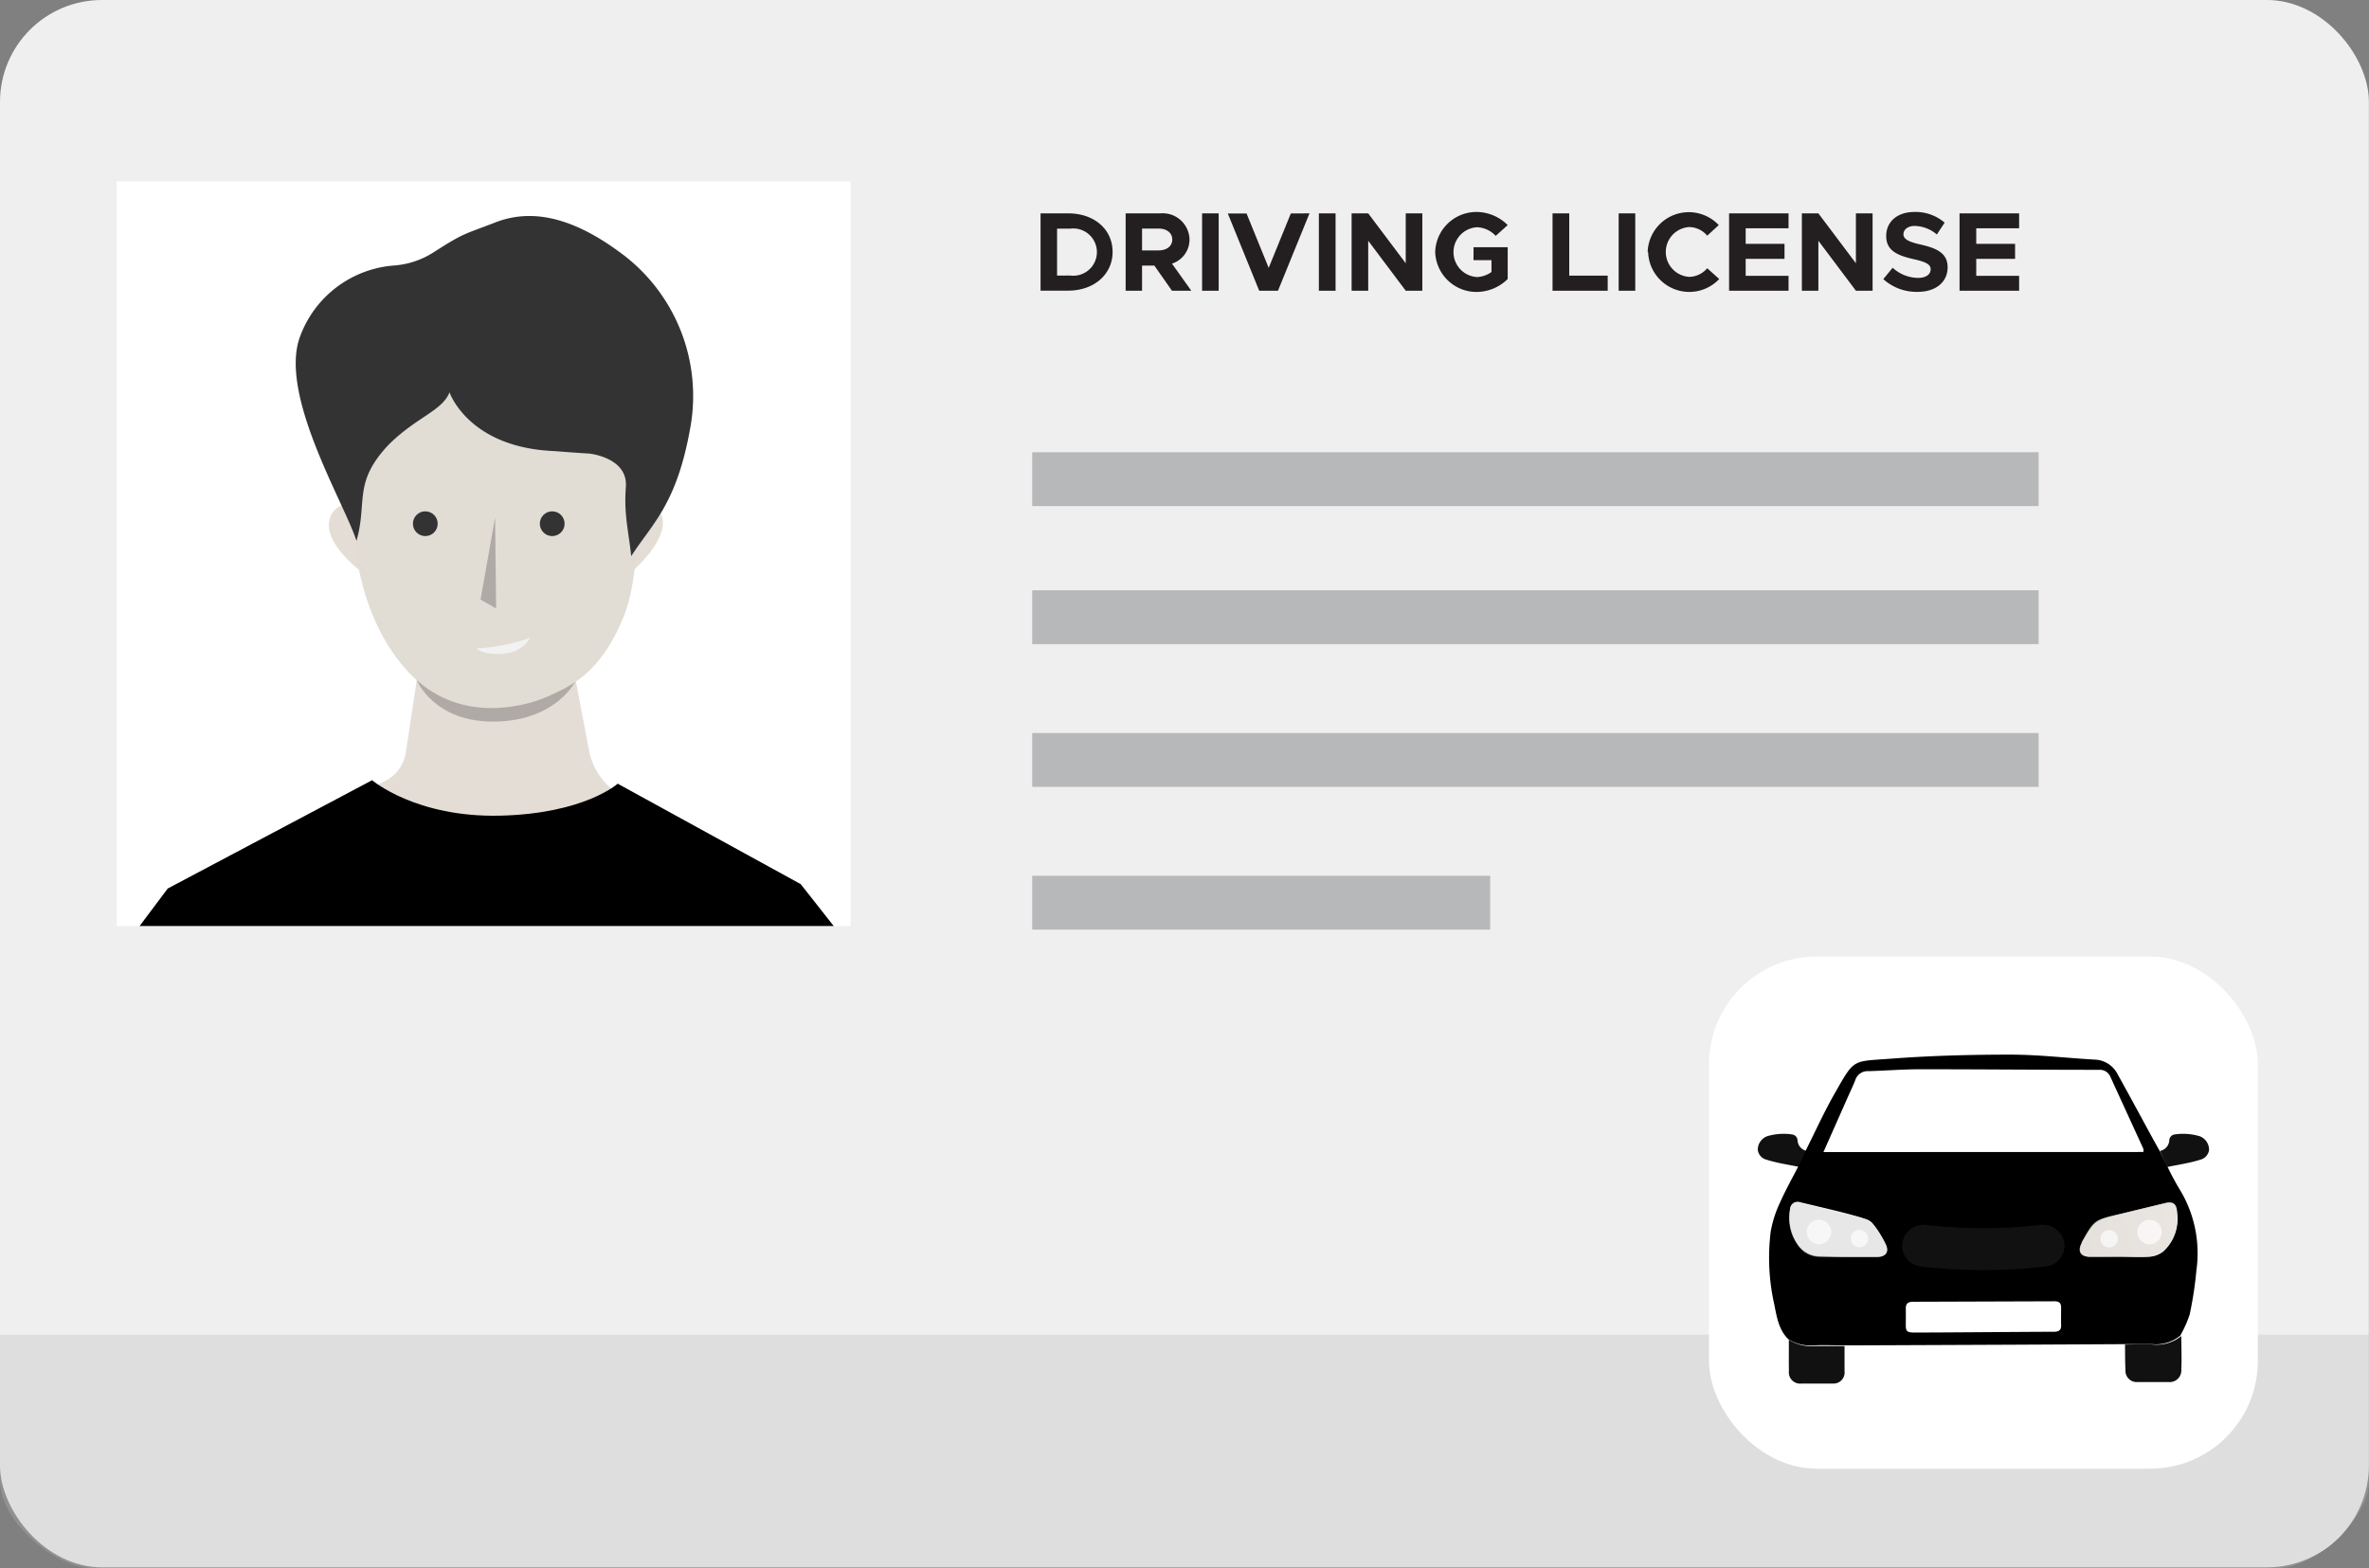 <svg id="Layer_1" data-name="Layer 1" xmlns="http://www.w3.org/2000/svg" xmlns:xlink="http://www.w3.org/1999/xlink" viewBox="0 0 252.55 167.23">
  <rect x="0" y="0" width="252.55" height="167.23" fill="#808080" stroke="none"/>
  <defs>
    <style>
      .driving-license-1 {
        fill: #f0efef;
      }

      .driving-license-2 {
        fill: #bababa;
        opacity: 0.31;
      }

      .driving-license-15, .driving-license-3 {
        fill: #fff;
      }

      .driving-license-4 {
        fill: #e3ddd6;
      }

      .driving-license-5 {
        fill: #b0aaa6;
      }

      .driving-license-6 {
        fill: #e1dcd4;
      }

      .driving-license-7 {
        fill: #333;
      }

      .driving-license-8 {
        fill: currentColor;
      }

      .driving-license-9 {
        fill: #f2f2f2;
      }

      .driving-license-10 {
        fill: #b7b8ba;
      }

      .driving-license-11 {
        fill: #231f20;
      }

      .driving-license-12 {
        fill: #111;
      }

      .driving-license-13, .driving-license-14, .driving-license-15 {
        opacity: 0.67;
      }

      .driving-license-13 {
        fill: url(#linear-gradient);
      }

      .driving-license-14 {
        fill: #dcdbdb;
      }
    </style>
    <linearGradient id="linear-gradient" x1="238.58" y1="129.45" x2="182.58" y2="140.42" gradientUnits="userSpaceOnUse">
      <stop offset="0.01" stop-color="#e3ddd6"/>
      <stop offset="0.99" stop-color="#bdb4a9"/>
    </linearGradient>
  </defs>
  <g>
    <rect class="driving-license-1" width="252.54" height="167.12" rx="10.87"/>
    <path class="driving-license-2" d="M252.54,142.32V158c.12,3.62-5.61,9.17-9.57,9.18H9.61C6,167.12,0,162.31,0,157.91V142.32Z"/>
    <g>
      <rect class="driving-license-3" x="12.44" y="19.33" width="78.24" height="79.41"/>
      <path class="driving-license-4" d="M44.85,69.76l-1.59,10.5a4.07,4.07,0,0,1-2.17,3L27.46,90.11l48.83.39L66.24,84.83A7.09,7.09,0,0,1,62.79,80l-1.87-9.83Z"/>
      <path class="driving-license-5" d="M44.43,72.52s1.82,4.54,8.39,4.42,8.59-4.4,8.59-4.4Z"/>
      <path class="driving-license-4" d="M67.67,53.43s2.91-.13,3,2.24-3.24,5.22-3.24,5.22Z"/>
      <path class="driving-license-4" d="M38.31,53.65s-2.88-.4-3.23,2,3.18,5.1,3.18,5.1Z"/>
      <path class="driving-license-6" d="M38,54.79V59s.71,8,6.06,13.18,12.4,3,14.52,2,5.4-2.25,7.9-8.42.85-17.13.85-17.13-.6-9.55-5.12-10.77-14.42-2.43-18.77,1S38,54.79,38,54.79Z"/>
      <polygon class="driving-license-5" points="52.78 55.17 51.23 63.93 52.89 64.88 52.78 55.17"/>
      <path class="driving-license-7" d="M47.92,41.83s2,5.92,11.24,6.27c2.06.17,3.65.26,3.65.26s4.15.41,3.91,3.56c-.22,3,.29,4.67.57,7.38,2.21-3.44,4.83-5.48,6.28-13.59A18.93,18.93,0,0,0,66,26.84c-5.38-3.94-9.61-4.51-13.18-3.13s-3.31,1.1-6.55,3.16A9,9,0,0,1,42,28.31a11.6,11.6,0,0,0-10,7.54c-2.35,6.2,4.75,17.84,6,21.82,1.2-4.15-.41-6.21,3.45-10.27C44.42,44.45,47.15,43.81,47.92,41.83Z"/>
      <path class="driving-license-8" d="M14.88,98.74l3-4L39.67,83.19s4.67,4,13.67,3.78,12.51-3.41,12.51-3.41L85.36,94.27l3.52,4.47Z"/>
      <circle class="driving-license-7" cx="45.34" cy="55.84" r="1.32"/>
      <circle class="driving-license-7" cx="58.87" cy="55.84" r="1.32"/>
      <path class="driving-license-9" d="M50.77,69.14A20.48,20.48,0,0,0,56.53,68a3.51,3.51,0,0,1-2.88,1.7C51.53,69.9,50.77,69.14,50.77,69.14Z"/>
    </g>
    <rect class="driving-license-3" x="182.19" y="101.99" width="58.51" height="54.61" rx="11.49"/>
    <rect class="driving-license-10" x="110.04" y="62.94" width="107.29" height="5.74"/>
    <rect class="driving-license-10" x="110.04" y="48.22" width="107.29" height="5.74"/>
    <rect class="driving-license-10" x="110.04" y="78.16" width="107.29" height="5.74"/>
    <rect class="driving-license-10" x="110.04" y="93.38" width="48.82" height="5.74"/>
    <g>
      <path class="driving-license-11" d="M110.93,22.75h2.95c2.77,0,4.73,1.7,4.73,4.11s-2,4.13-4.73,4.13h-2.95Zm3.17,6.63a2.52,2.52,0,1,0,0-5h-1.41v5Z"/>
      <path class="driving-license-11" d="M124.94,31l-1.88-2.68h-1.31V31H120V22.75h3.7a2.86,2.86,0,0,1,3.11,2.78,2.7,2.7,0,0,1-1.87,2.58L127,31Zm-3.19-4.3h1.75c.88,0,1.47-.45,1.47-1.16s-.59-1.17-1.47-1.17h-1.75Z"/>
      <path class="driving-license-11" d="M128.15,22.75h1.77V31h-1.77Z"/>
      <path class="driving-license-11" d="M139.6,22.75,136.24,31h-2l-3.35-8.24h2l2.36,5.8,2.36-5.8Z"/>
      <path class="driving-license-11" d="M140.6,22.75h1.78V31H140.6Z"/>
      <path class="driving-license-11" d="M144.09,22.75h1.77l4,5.32V22.75h1.77V31h-1.77l-4-5.33V31h-1.77Z"/>
      <path class="driving-license-11" d="M157.09,26.36h3.64v3.39a4.75,4.75,0,0,1-3.33,1.38A4.41,4.41,0,0,1,153,26.86a4.4,4.4,0,0,1,4.42-4.26A4.75,4.75,0,0,1,160.73,24l-1.28,1.15a2.84,2.84,0,0,0-2-.92,2.66,2.66,0,0,0,0,5.31A2.79,2.79,0,0,0,159,29V27.74h-1.92Z"/>
      <path class="driving-license-11" d="M171.39,29.39V31h-5.88V22.75h1.78v6.64Z"/>
      <path class="driving-license-11" d="M172.56,22.75h1.77V31h-1.77Z"/>
      <path class="driving-license-11" d="M175.65,26.86A4.39,4.39,0,0,1,183.23,24L182,25.13a2.56,2.56,0,0,0-1.92-.92,2.66,2.66,0,0,0,0,5.31A2.56,2.56,0,0,0,182,28.6l1.28,1.15a4.39,4.39,0,0,1-7.58-2.89Z"/>
      <path class="driving-license-11" d="M186.1,24.34V26h4.14v1.6H186.1v1.81h4.57V31h-6.34V22.75h6.34v1.59Z"/>
      <path class="driving-license-11" d="M192.09,22.75h1.76l4,5.32V22.75h1.78V31h-1.78l-4-5.33V31h-1.76Z"/>
      <path class="driving-license-11" d="M200.77,29.76l1-1.21a4.06,4.06,0,0,0,2.71,1.08c.89,0,1.34-.41,1.34-.92s-.48-.77-1.74-1.06c-1.74-.39-3-.89-3-2.48s1.25-2.57,3-2.57a4.76,4.76,0,0,1,3.23,1.14L206.48,25a3.8,3.8,0,0,0-2.35-.91c-.76,0-1.21.4-1.21.89s.49.79,1.76,1.08c1.77.39,2.95.92,2.95,2.44s-1.19,2.62-3.2,2.62A5.28,5.28,0,0,1,200.77,29.76Z"/>
      <path class="driving-license-11" d="M210.68,24.34V26h4.14v1.6h-4.14v1.81h4.57V31H208.9V22.75h6.35v1.59Z"/>
    </g>
  </g>
  <g>
    <path class="driving-license-12" d="M231.05,124.43c-.21-.43-.59-1.28-.79-1.71a1.22,1.22,0,0,0,1-1.15.66.66,0,0,1,.51-.6,6.15,6.15,0,0,1,2.73.18,1.54,1.54,0,0,1,1,1.45,1.23,1.23,0,0,1-.77,1C233.54,124,232.28,124.17,231.05,124.43Z"/>
    <path class="driving-license-12" d="M191.84,124.43c.2-.43.58-1.28.79-1.71a1.21,1.21,0,0,1-1-1.15.67.67,0,0,0-.52-.6,6.11,6.11,0,0,0-2.72.18,1.54,1.54,0,0,0-1,1.45,1.23,1.23,0,0,0,.77,1C189.35,124,190.6,124.17,191.84,124.43Z"/>
    <path class="driving-license-8" d="M230.88,124a29,29,0,0,0,1.42,2.71,13.07,13.07,0,0,1,1.85,8.74,39.23,39.23,0,0,1-.72,4.72,12.49,12.49,0,0,1-1,2.24,4.1,4.1,0,0,1-3,.91c-1,0-2,0-3,0l-12,.06-16.75.07c-.37,0-.74,0-1.12,0-1.06,0-2.12-.05-3.19,0a4.38,4.38,0,0,1-2.75-.68c-1-1-1.21-2.36-1.47-3.68a22.68,22.68,0,0,1-.38-7.79,12.34,12.34,0,0,1,1-3.1c.65-1.45,1.44-2.84,2.16-4.26.2-.43.4-.86.59-1.3,1-2,1.91-4,3-5.93,2.22-3.88,1.84-3.51,6.09-3.83s8.46-.43,12.7-.43c3,0,6,.36,8.95.53a2.83,2.83,0,0,1,2.48,1.54c1.31,2.35,2.58,4.72,3.87,7.08l.56,1C230.46,123.15,230.67,123.58,230.88,124Zm-2.38-1.17a1.48,1.48,0,0,0,0-.33c-1.17-2.56-2.35-5.12-3.52-7.69a1.21,1.21,0,0,0-1.19-.74c-6.36,0-12.72-.06-19.08-.06-1.84,0-3.69.15-5.53.2a1.38,1.38,0,0,0-1.41,1c-.31.76-.67,1.5-1,2.26l-2.38,5.37ZM218.94,142c.57,0,.81-.19.79-.71s0-1.25,0-1.87c0-.45-.18-.67-.71-.67l-15.09.05c-.54,0-.77.23-.76.7s0,1.22,0,1.83.14.75.87.75C206.5,142.09,216.43,142,218.94,142Zm7.07-8c1.05,0,2.1.06,3.14,0a2.74,2.74,0,0,0,1.47-.56,4.72,4.72,0,0,0,1.48-4.13c-.06-1-.45-1.25-1.37-1l-4.79,1.16c-2.65.65-2.65.66-4,3l0,.07c-.47.87-.13,1.45.87,1.47Zm-29.18,0h3.29c1,0,1.32-.61.86-1.43a11.05,11.05,0,0,0-1.38-2.16,1.62,1.62,0,0,0-.61-.4c-1.71-.58-4.71-1.25-7.08-1.82a.81.81,0,0,0-1.08.75,5.16,5.16,0,0,0,1,4,3,3,0,0,0,2.48,1C195.22,133.94,195.88,134,196.83,134Z"/>
    <path class="driving-license-12" d="M226.54,143.36c1,0,2-.07,3,0a4.1,4.1,0,0,0,3-.91c0,1.19.06,2.38,0,3.57a1.24,1.24,0,0,1-1.36,1.34c-1.09,0-2.19,0-3.28,0a1.2,1.2,0,0,1-1.31-1.3C226.54,145.15,226.55,144.25,226.54,143.36Z"/>
    <path class="driving-license-12" d="M190.7,142.84a4.38,4.38,0,0,0,2.75.68c1.07,0,2.13,0,3.19,0,0,.9,0,1.79,0,2.69a1.18,1.18,0,0,1-1.29,1.31c-1.1,0-2.2,0-3.29,0a1.2,1.2,0,0,1-1.35-1.34C190.69,145.09,190.71,144,190.7,142.84Z"/>
    <path class="driving-license-12" d="M218,135.05a57.74,57.74,0,0,1-13.14,0,2.26,2.26,0,0,1-2.06-2.54h0a2.33,2.33,0,0,1,2.58-1.9,53.31,53.31,0,0,0,12.11,0,2.33,2.33,0,0,1,2.58,1.9h0A2.26,2.26,0,0,1,218,135.05Z"/>
    <path class="driving-license-13" d="M226,134h-3.22c-1,0-1.34-.6-.87-1.47l0-.07c1.34-2.39,1.34-2.4,4-3l4.79-1.16c.92-.22,1.31.08,1.37,1a4.72,4.72,0,0,1-1.48,4.13,2.74,2.74,0,0,1-1.47.56C228.11,134.08,227.06,134,226,134Z"/>
    <path class="driving-license-14" d="M193.74,134a2.83,2.83,0,0,1-1.47-.57,4.69,4.69,0,0,1-1.48-4.13c.05-.95.45-1.25,1.37-1l4.79,1.16c2.65.66,2.65.66,4,3.05a.25.25,0,0,1,0,.07c.47.87.12,1.46-.87,1.47s-2.15,0-3.22,0S194.78,134.07,193.74,134Z"/>
    <circle class="driving-license-15" cx="229.16" cy="131.37" r="1.31"/>
    <circle class="driving-license-15" cx="224.85" cy="132.08" r="0.93"/>
    <circle class="driving-license-15" cx="193.92" cy="131.35" r="1.31"/>
    <circle class="driving-license-15" cx="198.23" cy="132.06" r="0.93"/>
  </g>
</svg>
